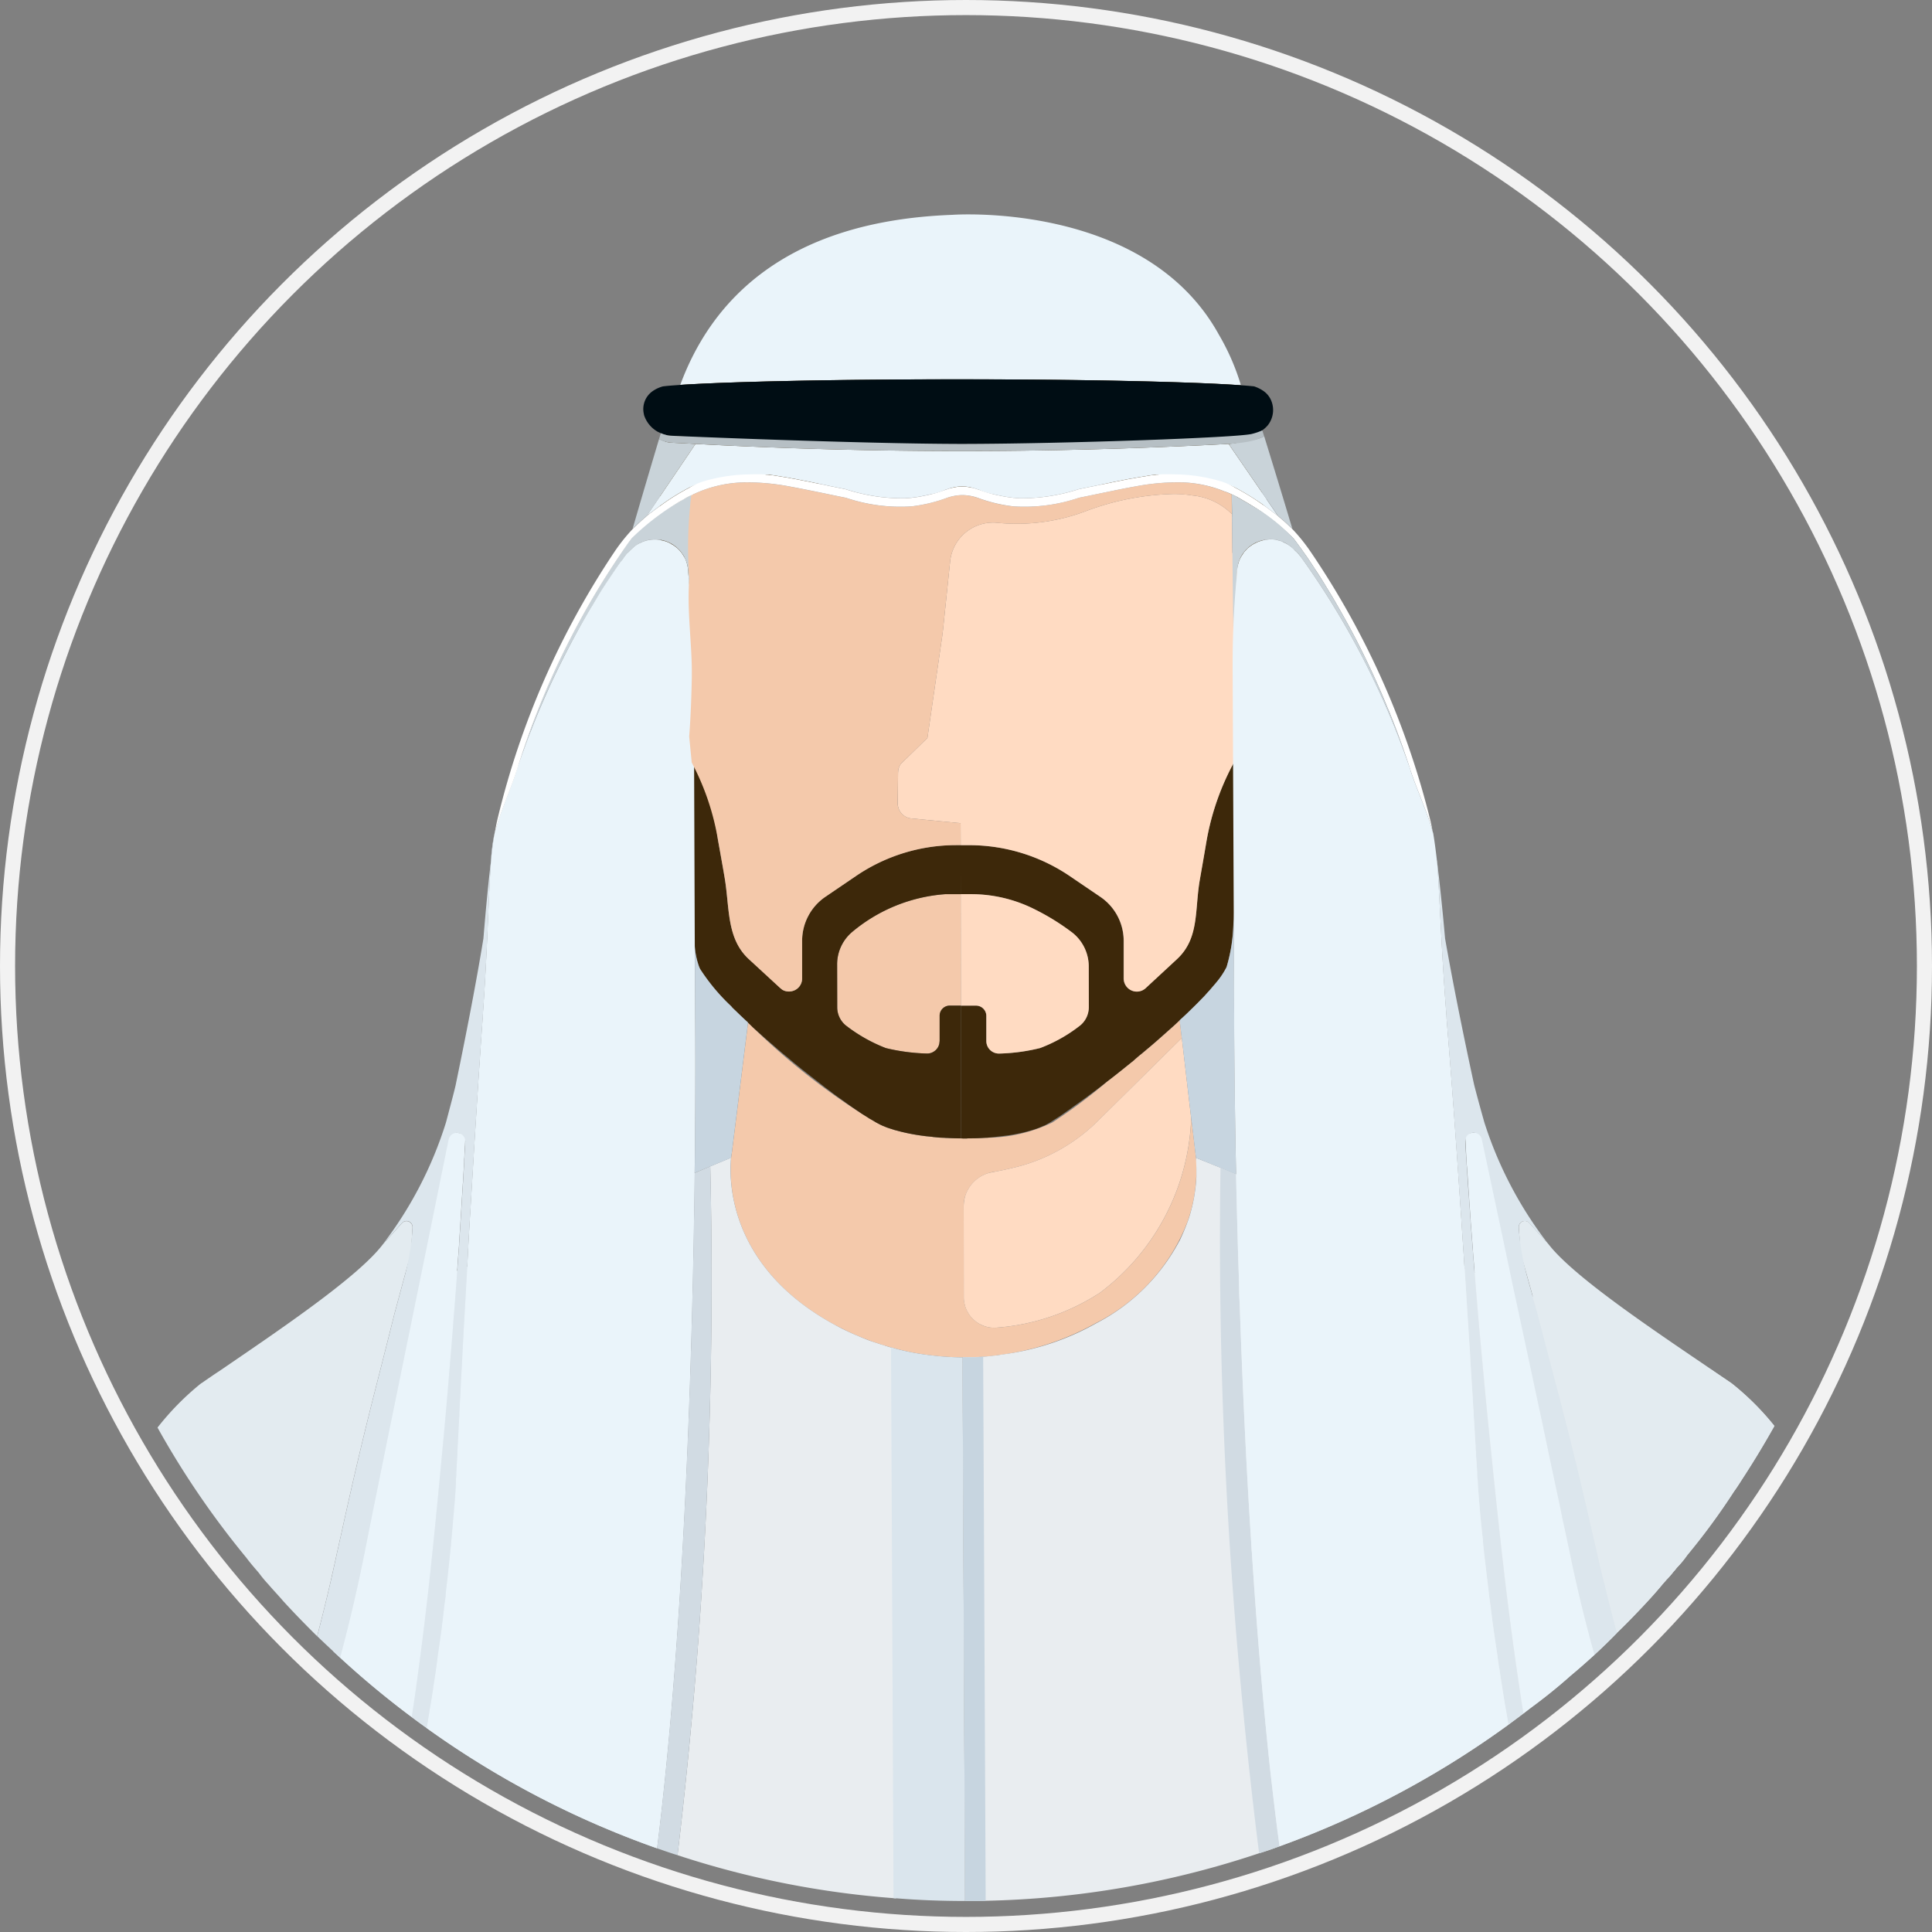 <svg xmlns="http://www.w3.org/2000/svg" xmlns:xlink="http://www.w3.org/1999/xlink" width="128" height="128" viewBox="0 0 128 128">
  <rect x="0" y="0" width="128" height="128" fill="#808080" stroke="none"/>
  <defs>
    <clipPath id="clip-path">
      <path id="Path_10531" data-name="Path 10531" d="M162,210h15.019v49.417H162Zm0,0" transform="translate(-162 -210)"/>
    </clipPath>
    <clipPath id="clip-path-2">
      <path id="Path_10533" data-name="Path 10533" d="M187.16,210h53.832v49.393H187.16Zm0,0" transform="translate(-187.16 -210)"/>
    </clipPath>
    <clipPath id="clip-path-3">
      <path id="Path_10535" data-name="Path 10535" d="M187.16,227.1h2.133v36.55H187.16Zm0,0" transform="translate(-187.16 -227.102)"/>
    </clipPath>
    <clipPath id="clip-path-4">
      <path id="Path_10537" data-name="Path 10537" d="M180.355,226.129H186.1V263.41h-5.741Zm0,0" transform="translate(-180.355 -226.129)"/>
    </clipPath>
    <clipPath id="clip-path-5">
      <path id="Path_10554" data-name="Path 10554" d="M236,215.434h17.155v27.741H236Zm0,0" transform="translate(-236 -215.434)"/>
    </clipPath>
  </defs>
  <g id="Group_13490" data-name="Group 13490" transform="translate(16696 8007)">
    <g id="Ellipse_916" data-name="Ellipse 916" transform="translate(-16696 -8007)" fill="none" stroke="#f2f2f2" stroke-width="1">
      <circle cx="64" cy="64" r="64" stroke="none"/>
      <circle cx="64" cy="64" r="63.5" fill="none"/>
    </g>
    <g id="_1" data-name="1" transform="translate(-16801.758 -8119.77)">
      <path id="Path_10517" data-name="Path 10517" d="M184.34,186.945h-1.027a10.863,10.863,0,0,0-6.187,2.517,2.821,2.821,0,0,0-.974,2.15l.006,2.825a1.547,1.547,0,0,0,.64,1.262,10.6,10.6,0,0,0,2.581,1.446,12.475,12.475,0,0,0,2.7.358l.041,0a.825.825,0,0,0,.46-.141.839.839,0,0,0,.346-.525l.017-.17,0-1.652a.681.681,0,0,1,.678-.689h.73l-.008-7.383" transform="translate(-14.931 -14.936)" fill="#f4c9ab"/>
      <path id="Path_10518" data-name="Path 10518" d="M197.625,207.962c0,.152-.006.311-.02.493a10.209,10.209,0,0,1-.132,1.223,2.8,2.8,0,0,1-.05.291l-.015.074a10.178,10.178,0,0,1-.4,1.419,12.589,12.589,0,0,1-6.087,6.689,17.763,17.763,0,0,1-6.592,2.127l-.111.014-.029.006c-.229.029-.464.05-.7.065l-.129.009h-.05c-.155.014-.314.023-.466.023H182.8l-.2.006H182.5c-.132,0-.255,0-.378,0a17.018,17.018,0,0,1-2.042-.126,16.111,16.111,0,0,1-2.522-.484l-.182-.05c-.17-.044-.334-.094-.5-.144-.123-.035-.255-.082-.384-.123-.206-.068-.417-.137-.619-.22-.27-.1-.54-.211-.81-.325s-.536-.241-.8-.372-.525-.261-.777-.4c-6.008-3.35-6.735-8.085-6.729-10.191,0-.328.017-.6.032-.777v-.014c.02-.182.041-.276.041-.276l.19-1.516.889-7.152c.1.094.206.188.3.291a45.625,45.625,0,0,0,7.252,5.755l.44.276.032.024.109.059.355.211.14.074.08.041.014.009c.071.035.152.074.232.109l.044.014c.083.038.167.074.249.1.15.053.311.1.469.152l.141.035c.094.029.2.053.3.082l.032.006a12.785,12.785,0,0,0,1.437.264c.126.02.247.029.37.041l.126.015.094.006.005.008.464.044.179.009.149.005c.094.009.182.015.276.015.109.006.226.014.335.014s.249.006.363.006h.123l.161.009h.2l.1-.009h.276l.17-.006c.135,0,.267-.008.4-.014s.258-.015.384-.02h.035a10.184,10.184,0,0,0,4.324-1.012,34.822,34.822,0,0,0,3.52-2.614l.086-.079c.372-.285.748-.58,1.123-.88l.1-.082c.188-.152.372-.3.56-.449l.108-.1c.109-.094.22-.191.329-.279.076-.056.14-.114.211-.173.108-.086.211-.182.32-.267.152-.132.311-.264.457-.39.382-.332.748-.66,1.106-.98.179-.158.354-.32.519-.481l.138,1.18-5.524,5.459a11.74,11.74,0,0,1-5.474,3.095l-.179.041c-.32.079-.663.155-1.033.226-.123.023-.246.044-.375.065l-.2.053a2.3,2.3,0,0,0-1.361,1.068,2.2,2.2,0,0,0-.167.357,2.146,2.146,0,0,0-.14.786l.011,6.026v.006a1.828,1.828,0,0,0,.059.46l.038.152a2.213,2.213,0,0,0,.372.677l.132.135a1.834,1.834,0,0,0,.457.343,1.886,1.886,0,0,0,.361.155,2.374,2.374,0,0,0,.385.08l.2.008a1.871,1.871,0,0,0,.211-.008,14.541,14.541,0,0,0,6.806-2.309,15.122,15.122,0,0,0,6.046-11.563l.105.816.176,1.513a2.837,2.837,0,0,1,.035.294l.014.158a5.944,5.944,0,0,1,.026.619" transform="translate(-12.591 -17.706)" fill="#f4c9ab"/>
      <path id="Path_10519" data-name="Path 10519" d="M207.1,204.293l-.548-4.652h.006Zm0,0" transform="translate(-22.503 -18.098)" fill="#f4c9ab"/>
      <path id="Path_10520" data-name="Path 10520" d="M205.409,174.688s.006,1.484-.015,3.484c-.005.27-.008.554-.023.845l0,.378c-.029,1.7-.088,3.617-.182,5.277v.035c-.012.3-.032.59-.053.874-.009.094-.015.188-.021.282a10.9,10.9,0,0,1-.451,2.86,5.225,5.225,0,0,1-.681,1.021l-.14.167c-.1.114-.2.232-.3.349l-.167.182-.17.191c-.24.246-.493.511-.768.777-.173.167-.346.343-.534.517l-.285.261-.065.059c-.164.161-.34.323-.519.481-.358.32-.725.648-1.106.98-.146.126-.3.258-.457.39-.109.085-.212.182-.32.267-.071.059-.135.117-.211.173-.109.088-.22.185-.329.279l-.108.1c-.188.149-.372.3-.56.449l-.1.082c-.375.3-.751.6-1.123.88-.352.282-.707.551-1.051.807-.425.32-.845.619-1.229.886a2.408,2.408,0,0,1-.276.2c-.149.108-.3.211-.448.314l-.094.067c-.123.074-.232.153-.346.22s-.212.144-.311.2c-.068.035-.132.079-.206.114l-.014.006a.911.911,0,0,1-.241.112c-.085.044-.179.082-.282.123-.173.065-.351.123-.551.182-.261.073-.528.146-.822.2h0a9.117,9.117,0,0,1-.9.147c-.369.05-.76.088-1.153.126h-.035c-.126.005-.255.014-.384.02s-.264.014-.4.014-.24.006-.357.006h-.089l-.1.009h-.2l-.161-.009-.009-8.792,1.009-.006a.689.689,0,0,1,.677.692v1.652a.832.832,0,0,0,.825.836h.047a12.9,12.9,0,0,0,2.69-.364,10.3,10.3,0,0,0,2.581-1.44,1.572,1.572,0,0,0,.64-1.267l0-2.7a2.87,2.87,0,0,0-1.106-2.25,15.951,15.951,0,0,0-2.47-1.528,9.339,9.339,0,0,0-4.247-1.006h-.66l-.009-3.253h.59a11.827,11.827,0,0,1,6.656,2.054l2.01,1.37a3.493,3.493,0,0,1,1.546,2.916l0,2.481a.881.881,0,0,0,.877.88.847.847,0,0,0,.58-.231l2.062-1.916c1.525-1.4,1.174-3.259,1.537-5.3.132-.795.291-1.654.425-2.452a17.189,17.189,0,0,1,1.6-4.843c.05-.106.109-.209.167-.309s.1-.2.152-.293.109-.2.164-.3" transform="translate(-17.644 -11.883)" fill="#3d280a"/>
      <path id="Path_10521" data-name="Path 10521" d="M172.937,188.717l.006,2.822a1.558,1.558,0,0,0,.643,1.267,10.482,10.482,0,0,0,2.578,1.443,13.093,13.093,0,0,0,2.7.361h.041a.772.772,0,0,0,.457-.144.791.791,0,0,0,.346-.525l.02-.167v-1.652a.67.67,0,0,1,.675-.686h.733l.009,8.792h-.123c-.114,0-.24,0-.363-.006s-.226-.008-.335-.014l-.065-.006a1.658,1.658,0,0,1-.211-.009l-.149-.005-.179-.009-.464-.044-.005-.008-.094-.006-.126-.015c-.123-.011-.244-.02-.37-.041a12.785,12.785,0,0,1-1.437-.264l-.032-.006c-.1-.029-.2-.053-.3-.082l-.141-.035c-.158-.053-.319-.1-.469-.152-.082-.029-.167-.065-.249-.1l-.026-.014h-.017c-.08-.035-.161-.074-.232-.109l-.014-.009-.08-.041-.14-.074-.355-.211-.109-.059-.032-.024-.44-.276c-.361-.246-.754-.508-1.162-.807-.2-.141-.4-.285-.611-.437s-.411-.32-.628-.472c-.422-.329-.853-.663-1.282-1-.146-.117-.293-.226-.44-.352-.188-.149-.384-.311-.577-.472-.106-.094-.214-.188-.326-.276s-.226-.182-.334-.276q-.3-.251-.59-.511l-.053-.041c-.431-.372-.848-.746-1.25-1.109-.1-.1-.2-.2-.3-.291l-.173-.158c-.215-.205-.426-.408-.628-.6-.1-.094-.206-.191-.294-.291V191.5a13.171,13.171,0,0,1-2.082-2.49l-.056-.123a4.893,4.893,0,0,1-.29-1.332c-.432-3.572-.209-12.232-.209-12.232.05.089.1.173.152.261a13.422,13.422,0,0,1,1.579,4.826c.143.8.3,1.66.434,2.452.364,2.045.106,4.1,1.622,5.495l2.08,1.916.065.05.05.044a.774.774,0,0,0,.423.128l.035.006.05-.006a.859.859,0,0,0,.825-.871l0-2.484a3.528,3.528,0,0,1,1.539-2.916l2.016-1.37a11.783,11.783,0,0,1,6.645-2.054h.3l.009,3.253H180.1a10.8,10.8,0,0,0-6.186,2.52,2.8,2.8,0,0,0-.977,2.147" transform="translate(-11.717 -12.041)" fill="#3d280a"/>
      <path id="Path_10522" data-name="Path 10522" d="M202.388,204.944v.009a15.121,15.121,0,0,1-6.046,11.563,14.541,14.541,0,0,1-6.806,2.309,1.872,1.872,0,0,1-.211.008l-.2-.008a2.373,2.373,0,0,1-.385-.08,3.093,3.093,0,0,1-.361-.155,1.834,1.834,0,0,1-.457-.343l-.132-.135a2.213,2.213,0,0,1-.372-.677l-.038-.152a1.827,1.827,0,0,1-.059-.46v-.006l-.005-6.02a2.382,2.382,0,0,1,.134-.792,2.2,2.2,0,0,1,.167-.357,2.3,2.3,0,0,1,1.361-1.068l.2-.044c.129-.02.252-.05.375-.073.369-.071.713-.147,1.033-.226l.179-.041a11.74,11.74,0,0,0,5.474-3.095l5.524-5.459h.006l.542,4.652.077.651" transform="translate(-17.711 -18.098)" fill="#ffdbc2"/>
      <path id="Path_10523" data-name="Path 10523" d="M166.8,210.188l-.006.008v-.008Zm0,0" transform="translate(-12.602 -20.724)" fill="#e4eef5"/>
      <path id="Path_10524" data-name="Path 10524" d="M194.432,189.48a15.274,15.274,0,0,0-2.47-1.528,9.339,9.339,0,0,0-4.247-1.006h-.66l.011,7.386h1.009a.681.681,0,0,1,.677.692v1.646a.832.832,0,0,0,.825.836h.047a12.433,12.433,0,0,0,2.69-.364,9.879,9.879,0,0,0,2.581-1.44,1.565,1.565,0,0,0,.648-1.267l-.005-2.7a2.855,2.855,0,0,0-1.106-2.256" transform="translate(-17.647 -14.936)" fill="#ffdbc2"/>
      <path id="Path_10525" data-name="Path 10525" d="M199.458,138.3c-3.224-.229-10.4-.394-18.73-.394-8.07,0-15.058.152-18.419.37,2.038-5.536,6.911-10.863,18.037-11.273,0,0,12.766-.939,17.651,7.941a15.235,15.235,0,0,1,1.461,3.356" transform="translate(-11.484)" fill="#eaf4fa"/>
      <path id="Path_10526" data-name="Path 10526" d="M200.575,152.167a49.984,49.984,0,0,1-.246,5.7l-.006-.02v.02h.006l-.085.408-.93,4.673-.446,2.235c-.1-1.311-.158-2.628-.179-3.94l0-.4c0-.971.082-1.945.134-2.922.032-.665.065-1.334.062-2,0-.408-.008-.819-.047-1.217v-.014c0-.065,0-.329-.02-.713l-.006-.146v-.006a22.444,22.444,0,0,0-.32-2.954c-.02-.129-.044-.255-.074-.387v-.02l-.014-1.32a4.583,4.583,0,0,0-.429-.179h-.008l-.026-.08-.053-.111a3.625,3.625,0,0,0-.285-.523h-.008c-1.883-.059-4.518.071-7.639.212-1.869.079-3.91.167-6.066.22q-1.3.03-2.652.032h-.005c-.306.008-.611.008-.915.008h-.466c-1.018-.008-2-.02-2.978-.05-2.071-.053-4.033-.146-5.84-.232-2.945-.143-5.48-.276-7.434-.22-.2.009-.384.024-.572.032a.711.711,0,0,0-.2.252,2.6,2.6,0,0,0-.238.692,27.576,27.576,0,0,0-.134,5.509c-.027.4-.047.8-.044,1.209,0,1.047.082,2.1.143,3.156.041.662.074,1.317.068,1.974l0,.2c-.023,1.308-.076,2.628-.173,3.937l-1.2-5.987-.017-.083-.018-.108a34.273,34.273,0,0,1-.32-4.3l-.005.015a25.045,25.045,0,0,1-.385-4.25c0-.182,0-.364,0-.552.006-.61.023-1.262.082-1.936a24.261,24.261,0,0,1,.34-2.664,21.547,21.547,0,0,1,.731-2.839c.065-.2.129-.384.2-.583,3.361-.218,10.349-.37,18.419-.37,8.328,0,15.506.164,18.73.394.062.173.118.352.17.545a27.064,27.064,0,0,1,.7,2.822c.161.792.306,1.651.411,2.593.077.62.135,1.262.182,1.951a5.033,5.033,0,0,1,.032.528v.006l.009.038c.029.566.056,1.15.059,1.763" transform="translate(-11.034 -3.625)" fill="#3d280a"/>
      <path id="Path_10527" data-name="Path 10527" d="M162.275,147.121l-2.291,3.385-.188.276-.736,1.091-.015.011-.008.009c-.3.264-.617.54-.927.845l.015-.056c.854-2.942,1.487-5.052,1.734-5.882l.123.056a1.857,1.857,0,0,0,.659.179c.452.026,1.006.047,1.634.086" transform="translate(-10.438 -4.939)" fill="#c9d3d9"/>
      <path id="Path_10528" data-name="Path 10528" d="M200.608,142.836a1.443,1.443,0,0,0-.452-.526,2.38,2.38,0,0,0-.642-.319c-.246-.024-.531-.05-.866-.071-3.224-.229-10.4-.394-18.73-.394-8.07,0-15.058.152-18.419.37-.455.032-.842.059-1.159.1l-.015.006a2.163,2.163,0,0,0-.663.314,1.448,1.448,0,0,0-.581,1.464l.023.118a1.955,1.955,0,0,0,.912,1.105l.2.094a1.943,1.943,0,0,0,.66.167c.49.029,1.085.068,1.775.1l.158.006c3.678.188,9.977.457,17.131.457,7.249,0,13.629-.279,17.287-.466.7-.035,1.293-.074,1.781-.1a1.975,1.975,0,0,0,1.414-.683,1.627,1.627,0,0,0,.188-1.739" transform="translate(-10.675 -3.625)" fill="#000d14"/>
      <path id="Path_10529" data-name="Path 10529" d="M155.646,211.539c-.135,11.42-.66,30.068-2.493,44.747a60.874,60.874,0,0,1-15.269-7.973c-.332-.232-.666-.478-.989-.722a59.7,59.7,0,0,1-4.746-3.94l-.434-.4c.574-2.236,1.088-4.459,1.522-6.583,1.077-5.371,2.4-11.443,3.7-17.416l.325-.132.089-.032,2.558-1.068h.012l.3-.123.355-.144,15.069-6.216" transform="translate(-3.865 -21.061)" fill="#e4eef5"/>
      <g id="Group_13483" data-name="Group 13483" transform="translate(150.593 189.323)" clip-path="url(#clip-path)">
        <path id="Path_10530" data-name="Path 10530" d="M176.558,259.262a1.292,1.292,0,0,1-.179-.009,60.332,60.332,0,0,1-14.31-2.848q.748-6.252,1.279-12.922a324.33,324.33,0,0,0,.889-32.714l1.235-.514.143-.065v.012c-.012.176-.032.455-.032.777,0,2.1.722,6.838,6.726,10.188.255.14.522.287.777.41.27.132.534.255.8.367s.542.231.813.334c.2.077.41.141.619.211.123.041.258.089.382.118.164.059.334.114.51.158l.176.044.167,36.451" transform="translate(-162.017 -210.048)" fill="#e9edf0"/>
      </g>
      <g id="Group_13484" data-name="Group 13484" transform="translate(169.487 189.323)" clip-path="url(#clip-path-2)">
        <path id="Path_10532" data-name="Path 10532" d="M241,227.975q-.933,1.668-1.968,3.268c-.235.36-.455.725-.7,1.059a44.522,44.522,0,0,1-3.1,4.224,6.567,6.567,0,0,1-.7.845,2.611,2.611,0,0,1-.223.27,5.465,5.465,0,0,1-.455.52c-.088.111-.2.223-.29.334-.523.634-1.092,1.247-1.657,1.836-.435.458-.88.909-1.335,1.346v.009c-.487.5-.979.98-1.49,1.446s-1.056.948-1.6,1.4c-.833.745-1.71,1.446-2.6,2.1-.167.129-.331.252-.5.387-.322.244-.654.49-.988.737a61,61,0,0,1-15.169,8.061c-.443.164-.889.323-1.355.463a60.9,60.9,0,0,1-18.114,3.151c-.446.008-.9.008-1.346.008h-.02l-.167-36.019c.12,0,.255,0,.378-.009h.434c.143-.012.288-.012.419-.02l.135-.012c.246-.012.475-.035.7-.068h.035l.179-.02c.088-.015.188-.024.279-.047a17.029,17.029,0,0,0,6.292-2.076,12.967,12.967,0,0,0,5.5-5.439l.012-.011c.134-.279.258-.557.369-.834.056-.134.108-.267.155-.4a7.085,7.085,0,0,0,.234-.733c.065-.235.121-.466.164-.689l.012-.068a2.111,2.111,0,0,0,.053-.3,9.9,9.9,0,0,0,.135-1.223v-.487c0-.322-.023-.6-.032-.777h.009l1.625.654.979.411.053.023,15.1,6.216.032.011.657.267.012.008,2.567,1.06.091.032,1.188.49,11.141,4.582c.282.109.534.232.8.343l.012.012.032.023c.388.267.769.52,1.144.778l.035.023A17.79,17.79,0,0,1,241,227.975" transform="translate(-187.174 -210.052)" fill="#e9edf0"/>
      </g>
      <g id="Group_13485" data-name="Group 13485" transform="translate(169.487 202.166)" clip-path="url(#clip-path-3)">
        <path id="Path_10534" data-name="Path 10534" d="M188.749,263.806c-.446.008-.9.008-1.346.008h-.02l-.167-36.019c.12,0,.255,0,.378-.009h.434c.143-.012.288-.012.419-.02l.135-.012.167,36.052" transform="translate(-187.174 -227.264)" fill="#c7d5e0"/>
      </g>
      <g id="Group_13486" data-name="Group 13486" transform="translate(164.377 201.435)" clip-path="url(#clip-path-4)">
        <path id="Path_10536" data-name="Path 10536" d="M185.811,263.611c-1.534,0-3.048-.056-4.562-.179a1.288,1.288,0,0,1-.179-.009l-.164-36.486.176.044a16.224,16.224,0,0,0,2.525.481,17.605,17.605,0,0,0,2.036.129l.167,36.019" transform="translate(-180.492 -226.33)" fill="#dae5ed"/>
      </g>
      <path id="Path_10538" data-name="Path 10538" d="M159.538,151.672l-.017,8.876-.288-3.684a2.2,2.2,0,0,0-3.661-1.651l-.194.182-.085.085-.132.126-.2.267a53.226,53.226,0,0,0-7.122,14.171,53.621,53.621,0,0,1,7.454-15.207l.2-.267a12.26,12.26,0,0,1,3.171-2.423,7.311,7.311,0,0,1,.877-.475" transform="translate(-7.88 -6.152)" fill="#c9d3d9"/>
      <path id="Path_10539" data-name="Path 10539" d="M167.117,196.616l-.889,7.152-.19,1.516s-.021.094-.041.276v.008l-.144.065-2.27.939c.074-6.316.032-10.423.032-10.423l-.02-4.541a4.892,4.892,0,0,0,.29,1.332l.056.123a13.17,13.17,0,0,0,2.082,2.49v.009c.088.1.2.2.294.291.2.2.413.4.628.6l.173.158" transform="translate(-11.801 -16.097)" fill="#c7d5e0"/>
      <path id="Path_10540" data-name="Path 10540" d="M157.692,197.621c-.135,11.42-.66,30.068-2.493,44.747A60.875,60.875,0,0,1,139.93,234.4c.023-.1.035-.211.056-.311.068-.39.123-.78.191-1.168.088-.5.164-1,.234-1.49.041-.279.089-.557.123-.822.053-.358.1-.713.141-1.059.088-.586.17-1.156.246-1.722.032-.311.077-.622.111-.924.024-.234.053-.469.077-.7.035-.2.056-.4.079-.593s.032-.378.056-.566c.044-.378.088-.748.12-1.089.056-.533.111-1.035.158-1.5l.02-.153a3.347,3.347,0,0,1,.023-.334c.068-.736.121-1.37.167-1.892.012-.167.02-.332.041-.478.059-.745.082-1.156.082-1.156s.009-.167.018-.466a1.085,1.085,0,0,1,.011-.191l.012-.132v-.211c.023-.311.035-.678.071-1.112,0-.123,0-.243.008-.379l.009-.17c.012-.208.023-.44.035-.675.023-.445.047-.924.076-1.446,0-.18.012-.343.024-.534.011-.332.035-.689.059-1.045,0-.17.009-.323.017-.49.035-.681.083-1.379.112-2.112.023-.434.047-.88.07-1.322s.053-.9.077-1.371c.056-.942.111-1.936.167-2.945.011-.123.011-.234.02-.354.035-.68.068-1.37.111-2.08.012-.2.024-.4.035-.6.021-.345.044-.689.065-1.035.246-4.148.514-8.472.789-12.365a1.392,1.392,0,0,0,.012-.223c.322-4.48.378-8.029.545-10.229v-.059c.068-.666.144-1.232.223-1.711.279-1.179,1.033-2.9,1.426-4.083l.029-.112.035-.111c.035-.112.065-.211.112-.323.111-.32.223-.631.334-.93.164-.469.332-.915.511-1.358.355-.924.733-1.792,1.1-2.616.179-.4.354-.774.537-1.153.8-1.657,1.575-3.08,2.276-4.262.079-.129.155-.252.234-.388.155-.255.3-.5.446-.736.132-.211.264-.411.387-.6.39-.59.7-1.047.936-1.379l.1-.123.1-.143.2-.267.047-.044.088-.08.088-.088c.068-.065.132-.123.2-.188a1.71,1.71,0,0,1,.545-.346l.068-.035a2.182,2.182,0,0,1,.822-.164,1.649,1.649,0,0,1,.413.047,2.014,2.014,0,0,1,.411.111,1.749,1.749,0,0,1,.355.188l.023.009a2.333,2.333,0,0,1,.323.243,2.481,2.481,0,0,1,.288.326c.076.123.158.243.223.375a2.381,2.381,0,0,1,.188.9c.011.12.023.243.035.366a1.319,1.319,0,0,1,.023.22v.056l.2,2.594.009.164c.056.957.091,1.916.091,2.869l.032,6.574v.023l.044,11.93v.024l.023,4.526s.044,4.1-.032,10.42" transform="translate(-5.911 -7.143)" fill="#eaf4fa"/>
      <path id="Path_10541" data-name="Path 10541" d="M145.621,183.367a10.833,10.833,0,0,1,.217-1.711c-.071.475-.149,1.051-.217,1.711" transform="translate(-7.328 -13.619)" fill="#e4eef5"/>
      <path id="Path_10542" data-name="Path 10542" d="M133.086,216.2l-.1,1.69-.446,1.622-.657,2.438c-1.364,5.492-1.957,7.439-3.57,14.791-.077.311-.14.645-.223.988-.14.669-.3,1.346-.451,2.033-.27,1.159-.558,2.338-.872,3.526-.765-.757-1.51-1.522-2.232-2.311-.314-.369-.654-.722-.989-1.114a8.352,8.352,0,0,1-.636-.766c-.288-.334-.587-.677-.834-1.012a57.451,57.451,0,0,1-5.882-8.619,18.057,18.057,0,0,1,2.89-2.933l.044-.023c.378-.258.768-.534,1.179-.8,4.016-2.746,9.164-6.216,10.809-8.372l1.28-1.423a.4.4,0,0,1,.689.288" transform="translate(0 -22.116)" fill="#e3ebf0"/>
      <path id="Path_10543" data-name="Path 10543" d="M140.609,208.006c-.011.155-.011.311-.023.466v.024c0,.067-.009.131-.009.211-.023.267-.035.545-.047.833a1.97,1.97,0,0,0-.012.267c-.02.422-.053.856-.076,1.314-.024.331-.044.665-.065,1.012-.059.977-.123,2.013-.194,3.089l-.006.179c-.023.243-.035.5-.059.754-.012.158-.023.314-.035.481-.009.132-.017.279-.029.423v.044c-.071.989-.146,2-.235,3.057-.047.657-.1,1.323-.155,2-.1,1.176-.255,3.168-.481,5.6-.7,7.518-1.109,11.479-1.775,16.337-.111.845-.234,1.681-.369,2.525a59.7,59.7,0,0,1-4.746-3.94c.578-2.145,1.077-4.28,1.5-6.337.135-.657.323-1.625.566-2.824.047-.223.088-.446.135-.678.276-1.358.6-2.948.944-4.661.626-3.068,1.3-6.548,1.971-10.029.563-2.981,1.112-5.972,1.576-8.719v-.023a5.242,5.242,0,0,1,.637-1.745c0,.023-.012.088-.023.167l.457.079.053.012.5.076" transform="translate(-4.009 -20.098)" fill="#eaf4fa"/>
      <path id="Path_10544" data-name="Path 10544" d="M143.042,207.921l-.979-.349a.541.541,0,0,1,.979.349" transform="translate(-6.442 -20.016)" fill="#d6e0e8"/>
      <path id="Path_10545" data-name="Path 10545" d="M141.8,184.012c-.167,2.2-.223,5.749-.545,10.229a1.392,1.392,0,0,1-.012.223c-.276,3.892-.543,8.216-.789,12.365-.02.345-.044.689-.065,1.035-.011.2-.023.4-.035.6-.044.71-.076,1.4-.111,2.08-.009.12-.009.231-.02.354-.056,1.009-.112,2-.167,2.945-.023.469-.056.924-.077,1.371s-.047.888-.07,1.322c-.029.734-.077,1.431-.112,2.112-.008.167-.017.32-.017.49-.023.355-.047.713-.059,1.045-.012.191-.024.354-.024.534-.029.522-.053,1-.076,1.446-.012.235-.023.467-.035.675l-.009.17c-.008.135-.008.255-.008.378-.035.434-.047.8-.071,1.112v.211l-.012.132a1.085,1.085,0,0,0-.011.191c-.009.3-.018.466-.018.466s-.023.411-.082,1.156c-.021.146-.029.311-.041.478-.047.522-.1,1.156-.167,1.892a3.347,3.347,0,0,0-.023.334l-.02.153c-.047.469-.1.971-.158,1.5-.032.341-.077.71-.12,1.089-.024.188-.047.375-.056.566s-.044.39-.079.593c-.023.228-.053.463-.077.7-.035.3-.079.614-.111.924-.077.566-.158,1.135-.246,1.722-.041.346-.088.7-.141,1.059-.035.264-.082.543-.123.822-.07.49-.146.988-.234,1.49-.068.387-.123.777-.191,1.168-.02.1-.032.211-.056.311-.332-.232-.666-.478-.989-.722.135-.845.258-1.681.369-2.525.666-4.858,1.077-8.819,1.775-16.337.226-2.435.378-4.427.481-5.6.056-.68.109-1.346.155-2,.089-1.054.164-2.068.235-3.057l.012-.044c0-.144.008-.291.017-.423.012-.167.023-.322.035-.481.023-.252.035-.511.059-.754l.006-.179c.071-1.077.134-2.112.194-3.089.02-.346.041-.68.065-1.012.023-.458.056-.892.076-1.314,0-.091.012-.179.012-.267.011-.288.035-.566.047-.833,0-.08.009-.144.009-.211v-.024a.553.553,0,0,0-.478-.542l-.053-.012a.558.558,0,0,0-.569.434c-.311,1.522-1.088,5.369-1.989,9.775-.669,3.279-1.405,6.882-2.06,10.061-.345,1.713-.668,3.3-.944,4.661-.047.232-.089.455-.135.678-.243,1.2-.431,2.167-.566,2.824-.422,2.057-.921,4.192-1.5,6.337l-.434-.4c-.358-.335-.725-.678-1.083-1.024.314-1.188.6-2.367.872-3.526.152-.677.311-1.364.451-2.033.083-.343.146-.677.223-.988,1.613-7.352,2.206-9.3,3.57-14.791l.657-2.438a15.765,15.765,0,0,0,.546-3.312A.4.4,0,0,0,135.9,208l-1.28,1.423a26.031,26.031,0,0,0,4.192-8.085c.367-1.382.625-2.359.655-2.547.748-3.614,1.381-6.908,1.827-9.654v-.012c.164-2,.332-3.746.5-5.113" transform="translate(-3.506 -14.205)" fill="#dce6ed"/>
      <path id="Path_10546" data-name="Path 10546" d="M162.9,243.675q-.536,6.675-1.279,12.922c-.457-.14-.912-.3-1.358-.454,1.833-14.679,2.358-33.327,2.493-44.747l1.033-.434a324.331,324.331,0,0,1-.889,32.714" transform="translate(-10.974 -20.917)" fill="#d1dbe3"/>
      <path id="Path_10547" data-name="Path 10547" d="M200.426,150.884l-.191-.276-2.326-3.385-.135.008-.161.009c-3.676.194-9.971.455-17.129.455h-.463c-7.154,0-13.453-.258-17.131-.455l-.158-.006-.141-.008-2.291,3.385-.188.276-.736,1.091c.071-.059.141-.109.208-.167l.059-.038c.194-.152.391-.3.581-.434s.375-.27.563-.393c.366-.249.731-.466,1.077-.657.1-.065.211-.109.3-.164,1.364-.71,4.412-.854,5.134-.868h.152l.088.014.085.015h.009c.173.023.343.05.508.079l.1.015c.161.029.319.05.478.079.1.015.185.038.279.053l.035.005c.211.035.429.083.64.123.267.053.531.1.8.161.109.021.211.044.32.065s.226.047.334.065c.226.053.446.1.669.141.246.053.5.1.742.152a12.218,12.218,0,0,0,3.91.6c.117-.008.241-.014.369-.029l.089-.008a8.029,8.029,0,0,0,.9-.147c.12-.02.246-.05.36-.079a4.354,4.354,0,0,0,.828-.232l.146-.068.152-.047a1.943,1.943,0,0,1,.311-.088,3.038,3.038,0,0,1,.32-.062,2.23,2.23,0,0,1,.32-.021h.029a2.167,2.167,0,0,1,.317.021,3.092,3.092,0,0,1,.323.062,2.035,2.035,0,0,1,.311.088l.155.047.143.068a4.545,4.545,0,0,0,.83.232c.115.029.241.059.364.079a7.973,7.973,0,0,0,.9.147l.088.008c.132.015.252.021.369.029a12.312,12.312,0,0,0,3.905-.6c.249-.053.493-.1.742-.155.226-.041.443-.086.666-.138l.334-.065c.109-.023.211-.044.32-.065.267-.062.531-.108.8-.161.212-.044.429-.088.64-.126l.038,0c.094-.018.179-.038.273-.053.158-.029.32-.05.478-.079l.1-.015c.17-.029.335-.059.508-.082h.009l.085-.012.091-.017h.149c.719.017,3.773.161,5.143.868.094.059.2.1.3.164.346.191.713.411,1.083.657.191.123.382.252.572.393s.384.285.581.434l.059.038c.068.059.138.109.211.167l-.745-1.091" transform="translate(-10.753 -5.044)" fill="#eaf4fa"/>
      <path id="Path_10548" data-name="Path 10548" d="M210.688,147.056l2.326,3.385.191.276.745,1.091.021.02c.308.264.622.54.936.845l-.015-.056c-.877-2.942-1.593-5.236-1.845-6.066l-.123.059a1.838,1.838,0,0,1-.657.176c-.451.026-.945.232-1.578.27" transform="translate(-23.532 -4.876)" fill="#c9d3d9"/>
      <path id="Path_10549" data-name="Path 10549" d="M200.409,146.031a4.426,4.426,0,0,1-.683.232c-.951.252-12.323.651-19.114.666h-.188c-6.794-.015-18.768-.517-19.205-.546a1.943,1.943,0,0,1-.66-.167s-.044.138-.12.394l.123.056a1.857,1.857,0,0,0,.659.179c.452.026,1.006.047,1.634.086l.141.008.158.006c3.678.2,9.977.457,17.131.455h.463c7.158,0,13.453-.261,17.129-.455l.161-.009.135-.008a10.66,10.66,0,0,0,1.5-.188,3.492,3.492,0,0,0,.733-.258l.123-.059c-.079-.255-.123-.391-.123-.391" transform="translate(-11.018 -4.747)" fill="#b6bfc4"/>
      <path id="Path_10550" data-name="Path 10550" d="M203.916,163.36c0-.971.082-1.945.134-2.922.032-.665.065-1.334.062-2,0-.408-.008-.819-.047-1.217-.018-.182-.041-.363-.077-.54a6.612,6.612,0,0,0-.317-1.15L203.645,153v-.02a4.3,4.3,0,0,0-2.584-1.238h-.023a7.405,7.405,0,0,0-1.314-.1,17.618,17.618,0,0,0-5.706,1.114,12.908,12.908,0,0,1-5.858.8,2.864,2.864,0,0,0-3.189,2.546l-.469,4.512-.056.449-.98,6.744-1.766,1.722-.08.132a1.048,1.048,0,0,0-.085.291l-.015.161-.017,2.031a.994.994,0,0,0,.877.991l3.285.317.006,1.458.587,0a11.865,11.865,0,0,1,6.65,2.054l2.019,1.37a3.538,3.538,0,0,1,1.546,2.916l0,2.49a.868.868,0,0,0,1.458.64l2.059-1.907c1.519-1.4,1.168-3.268,1.531-5.307.141-.8.291-1.66.425-2.458a17.019,17.019,0,0,1,1.916-5.438c.047-.1.109-.2.164-.306v-.005l.068-1.244c-.1-1.311-.158-2.628-.179-3.94l0-.4" transform="translate(-16.264 -6.144)" fill="#ffdbc2"/>
      <path id="Path_10551" data-name="Path 10551" d="M199.035,152.722a4.3,4.3,0,0,0-2.584-1.238h-.023a8.351,8.351,0,0,0-1.314-.1,17.618,17.618,0,0,0-5.706,1.114,12.908,12.908,0,0,1-5.858.8,2.864,2.864,0,0,0-3.189,2.546l-.469,4.512-.056.449-.98,6.744-1.766,1.716v.006l-.08.132a.783.783,0,0,0-.085.291l-.015.161-.026,2.031a1.012,1.012,0,0,0,.886.991l3.285.317,0,1.455h-.3a11.783,11.783,0,0,0-6.645,2.054l-2.016,1.37a3.528,3.528,0,0,0-1.539,2.916l0,2.484a.859.859,0,0,1-.825.871l-.05.006-.035-.006a.774.774,0,0,1-.423-.128l-.05-.044-.065-.05-2.08-1.916c-1.516-1.4-1.258-3.45-1.622-5.495-.135-.792-.291-1.651-.434-2.452a16.839,16.839,0,0,0-1.731-5.087l-.167-1.719c.1-1.308.149-2.628.173-3.937l0-.2c.006-.657-.026-1.312-.068-1.974-.062-1.054-.146-2.109-.143-3.156,0-.408.017-.81.044-1.209a27.575,27.575,0,0,1,.134-5.509,8.271,8.271,0,0,1,3.491-.851,14.847,14.847,0,0,1,2.966.261c.537.1,1.077.205,1.6.311.727.146,1.449.3,2.176.446a11.328,11.328,0,0,0,4.333.572,10.161,10.161,0,0,0,2.27-.529,3.186,3.186,0,0,1,1.1-.22h.029a3.216,3.216,0,0,1,1.106.22,10.205,10.205,0,0,0,2.273.529,11.287,11.287,0,0,0,4.327-.572c.727-.146,1.446-.3,2.17-.446.531-.108,1.068-.217,1.6-.311a14.842,14.842,0,0,1,2.963-.264,8.064,8.064,0,0,1,2.96.62h.008a4.583,4.583,0,0,1,.429.179l.014,1.32" transform="translate(-11.654 -5.885)" fill="#f4c9ab"/>
      <path id="Path_10552" data-name="Path 10552" d="M208.12,173.743c-.291-1.185-1.068-2.9-1.464-4.083-.023-.077-.053-.149-.074-.226-.243-.76-.508-1.514-.774-2.233-.161-.437-.326-.865-.493-1.279l-.05-.126c-.053-.137-.108-.276-.17-.4-.2-.51-.411-1-.625-1.481-.484-1.1-.983-2.115-1.458-3.048-.322-.619-.636-1.2-.945-1.739-.053-.094-.1-.188-.155-.273q-.382-.682-.745-1.27c-.091-.143-.17-.282-.258-.423-.225-.369-.445-.713-.651-1.018-.205-.32-.393-.6-.56-.842l-.065-.091c-.091-.126-.17-.238-.243-.346l-.132-.176c-.079-.114-.152-.208-.211-.293l-.205-.267-.021-.02a15.439,15.439,0,0,0-1.939-1.616c-.314-.226-.628-.423-.927-.6-.1-.068-.2-.123-.3-.179-.118-.068-.226-.132-.335-.194l-.161-.094-.143-.074c-.082-.035-.164-.079-.243-.117a4.583,4.583,0,0,0-.429-.179h-.008a8.064,8.064,0,0,0-2.96-.62,14.841,14.841,0,0,0-2.963.264c-.534.094-1.071.2-1.6.311-.725.146-1.443.3-2.17.446a11.287,11.287,0,0,1-4.327.572,10.206,10.206,0,0,1-2.273-.529,3.216,3.216,0,0,0-1.106-.22H176.9a3.186,3.186,0,0,0-1.1.22,10.161,10.161,0,0,1-2.27.529,11.328,11.328,0,0,1-4.333-.572c-.728-.144-1.449-.3-2.176-.446-.528-.106-1.068-.214-1.6-.311a14.848,14.848,0,0,0-2.966-.261,8.271,8.271,0,0,0-3.491.851l-.137.065c-.1.053-.2.1-.306.167s-.214.123-.331.191a13.94,13.94,0,0,0-1.311.851,15.443,15.443,0,0,0-1.86,1.572l-.2.267a53.354,53.354,0,0,0-7.4,15.046c-.023.074-.053.146-.07.226-.391,1.179-1.15,2.895-1.429,4.08.065-.354.115-.651.17-.885a54.638,54.638,0,0,1,7.779-17.833,11.752,11.752,0,0,1,1.206-1.51c.316-.314.6-.569.868-.8l.065-.059.023-.02c.071-.059.141-.109.208-.167l.059-.038c.194-.152.391-.3.581-.434h0c.191-.14.372-.27.56-.393.366-.249.731-.466,1.077-.657.1-.065.211-.109.3-.164a3.033,3.033,0,0,1,.379-.2,4.14,4.14,0,0,1,.665-.252l.1-.032.059-.014a11.236,11.236,0,0,1,2.628-.384c.34-.009.68-.014,1.024-.009.085.009.173.009.261.024h.074c.094.008.182.023.267.029h.009c.173.023.343.05.508.079l.1.015c.161.029.319.05.478.079.1.015.185.038.279.053l.035.005c.211.035.429.083.64.123.267.053.531.1.8.161l.109.021.161.038.05.006c.108.023.226.047.334.065.226.053.446.1.669.141.246.053.5.1.742.152a12.218,12.218,0,0,0,3.91.6c.117-.008.241-.014.369-.029h.053l.035-.008a8.028,8.028,0,0,0,.9-.147c.12-.02.246-.05.36-.079a7.578,7.578,0,0,0,.974-.3l.152-.047a1.5,1.5,0,0,1,.267-.077l.044-.011a3.039,3.039,0,0,1,.32-.062,2.231,2.231,0,0,1,.32-.021h.029a2.168,2.168,0,0,1,.317.021,3.092,3.092,0,0,1,.323.062l.014,0h.02c.089.023.191.053.276.085l.155.047a7.716,7.716,0,0,0,.973.3c.115.029.241.059.364.079a7.973,7.973,0,0,0,.9.147l.035.008h.053c.132.015.252.021.369.029a12.312,12.312,0,0,0,3.905-.6c.249-.053.493-.1.742-.155.226-.041.443-.086.666-.138.091-.011.185-.035.279-.05l.056-.015.123-.032h.023l.173-.032c.267-.062.531-.108.8-.161.212-.044.429-.088.64-.126l.038,0c.094-.018.179-.038.273-.053.158-.029.32-.05.478-.079l.1-.015c.17-.029.335-.059.508-.082h.009c.085-.006.176-.02.27-.029h.071a2.607,2.607,0,0,1,.261-.021c.343-.008.686,0,1.024.006a11.024,11.024,0,0,1,2.793.431h.008a4.6,4.6,0,0,1,1.042.452c.094.059.2.1.3.164.346.191.713.411,1.083.657.149.1.3.2.445.308l.126.085c.188.135.385.285.581.434l.059.038c.068.059.138.109.211.167l.021.02.067.062c.27.223.555.478.875.792a11.745,11.745,0,0,1,1.22,1.513,55.125,55.125,0,0,1,7.941,17.83c.059.234.111.531.179.885" transform="translate(-7.4 -5.709)" fill="#fff"/>
      <g id="Group_13487" data-name="Group 13487" transform="translate(206.164 193.403)" clip-path="url(#clip-path-5)">
        <path id="Path_10553" data-name="Path 10553" d="M253.223,229.362q-.933,1.668-1.968,3.268c-.235.36-.455.725-.7,1.059a44.519,44.519,0,0,1-3.1,4.224,6.568,6.568,0,0,1-.7.845,2.613,2.613,0,0,1-.223.27,5.468,5.468,0,0,1-.455.52c-.088.111-.2.223-.29.334-.523.634-1.092,1.247-1.657,1.836-.435.458-.88.909-1.335,1.346-.3-1.111-.577-2.2-.833-3.294-.176-.689-.334-1.376-.49-2.057-.08-.343-.144-.665-.223-.976-1.678-7.352-2.291-9.308-3.7-14.791l-.334-1.179-.355-1.271-.457-1.622-.112-1.678a.4.4,0,0,1,.692-.288l1.276,1.411c1.669,2.159,6.862,5.626,10.9,8.372l.012.012.032.023c.388.267.769.52,1.144.778l.035.023a17.79,17.79,0,0,1,2.845,2.833" transform="translate(-236.071 -215.519)" fill="#e3ebf0"/>
      </g>
      <path id="Path_10555" data-name="Path 10555" d="M240.118,242.5c-.522.478-1.056.948-1.6,1.4-.833.745-1.71,1.446-2.6,2.1-.167.129-.331.252-.5.387-.129-.768-.24-1.522-.352-2.29-.713-4.858-1.158-8.819-1.924-16.349-.246-2.423-.423-4.424-.534-5.591-.1-1.071-.188-2.1-.27-3.1-.053-.59-.1-1.176-.141-1.745l-.011-.147-.012-.008V217.1a2.569,2.569,0,0,0-.023-.29l-.012-.1v-.077c-.032-.381-.065-.756-.088-1.123-.044-.593-.088-1.156-.132-1.713,0-.12-.012-.232-.023-.355-.012-.234-.032-.457-.044-.68l-.011-.088c-.012-.179-.021-.343-.032-.514-.047-.686-.089-1.352-.135-1.989a2.327,2.327,0,0,1-.023-.276c-.032-.5-.053-.992-.077-1.458-.011-.158-.023-.3-.035-.445l.481-.077h.009l.091-.012.431-.067c-.012-.089-.029-.144-.029-.179a5.351,5.351,0,0,1,.654,1.745v.035c.487,2.781,1.079,5.806,1.669,8.819.586,2.924,1.188,5.84,1.745,8.507.1.478.2.944.3,1.413.355,1.722.7,3.3.989,4.67.047.232.088.455.134.678.267,1.191.466,2.167.6,2.813.423,2,.933,4.08,1.511,6.16" transform="translate(-28.723 -20.094)" fill="#eaf4fa"/>
      <path id="Path_10556" data-name="Path 10556" d="M240.163,231.856c.255,1.091.534,2.182.833,3.294v.009c-.487.5-.979.98-1.49,1.446-.578-2.08-1.088-4.157-1.511-6.16-.135-.646-.334-1.622-.6-2.813-.047-.223-.088-.446-.134-.678-.288-1.367-.634-2.948-.989-4.67-.1-.469-.2-.936-.3-1.413-.6-2.781-1.235-5.77-1.836-8.539-.933-4.447-1.769-8.34-2.092-9.874a.562.562,0,0,0-.542-.446l-.091.012H231.4a.52.52,0,0,0-.446.522l-.011.056c.023.445.056.909.088,1.4a2.327,2.327,0,0,0,.023.276c.035.637.079,1.3.135,1.989.011.17.02.335.032.514l.011.088c.012.223.032.446.044.68.011.112.023.235.023.355.044.557.088,1.12.132,1.713.035.367.056.743.088,1.123v.077l.012.1a2.569,2.569,0,0,1,.023.29l.012.065.011.147c.041.569.088,1.147.141,1.745.082,1,.17,2.033.27,3.1.111,1.167.288,3.168.534,5.591.766,7.53,1.211,11.491,1.924,16.349.112.768.223,1.522.352,2.29-.322.244-.654.49-.988.737l-.021-.091c-.067-.4-.131-.78-.2-1.168-.088-.5-.164-1-.24-1.5-.047-.279-.094-.545-.123-.822-.071-.357-.112-.7-.158-1.047-.089-.586-.176-1.168-.255-1.722-.044-.311-.088-.622-.123-.936-.032-.235-.065-.469-.088-.686s-.056-.4-.077-.593-.047-.391-.068-.578c-.044-.375-.091-.736-.132-1.088-.059-.522-.123-1.024-.17-1.493l-.021-.153c0-.111-.02-.234-.02-.334q-.123-1.122-.194-1.892c-.006-.176-.029-.332-.041-.478-.059-.745-.089-1.156-.089-1.156s-.011-.167-.023-.478c-.011-.056-.011-.111-.023-.179l-.012-.144v-.211c-.02-.3-.041-.666-.076-1.1a2.254,2.254,0,0,0-.024-.39v-.164c-.011-.211-.032-.434-.044-.669-.02-.454-.056-.936-.088-1.458a4.666,4.666,0,0,0-.032-.522c-.012-.332-.035-.689-.059-1.057-.009-.158-.021-.322-.032-.49-.044-.669-.089-1.367-.123-2.1-.032-.434-.053-.88-.089-1.322s-.056-.912-.088-1.382c-.056-.9-.111-1.854-.179-2.834l-.009-.111c-.059-.989-.134-2-.2-3.036-.024-.334-.047-.678-.071-1.024-.276-4.148-.59-8.472-.912-12.365,0-.077-.009-.147-.009-.223-.354-4.48-.445-8.029-.625-10.241.17,1.379.358,3.124.534,5.125v.012c.478,2.734,1.135,6.04,1.913,9.642.047.2.3,1.176.692,2.558a26.175,26.175,0,0,0,4.244,8.073l-1.276-1.411a.4.4,0,0,0-.692.288,16.718,16.718,0,0,0,.569,3.3l.355,1.271.334,1.179c1.411,5.483,2.024,7.439,3.7,14.791.079.311.143.633.223.976.155.681.313,1.368.49,2.057" transform="translate(-28.111 -14.201)" fill="#dce6ed"/>
      <path id="Path_10557" data-name="Path 10557" d="M213.875,256.039c-.443.164-.889.323-1.355.463q-.783-6.2-1.367-12.8a318.112,318.112,0,0,1-1.191-32.626l.979.411.053.023c.035,1.634.082,3.4.134,5.292.012.246.012.493.024.725.023.669.044,1.367.053,2.068.023.346.035.689.047,1.045.167,4.728.4,9.962.746,15.289.008.211.02.434.044.657.311,4.829.713,9.733,1.211,14.376.056.493.112.971.167,1.446.144,1.235.291,2.438.455,3.629" transform="translate(-23.343 -20.946)" fill="#d1dbe3"/>
      <path id="Path_10558" data-name="Path 10558" d="M222.785,169.876a53.8,53.8,0,0,0-7.2-14.007l-.2-.27-.132-.123-.088-.085-.2-.182a2.105,2.105,0,0,0-1.825-.517,2.18,2.18,0,0,0-1.766,1.657v.006a1.871,1.871,0,0,0-.05.334l-.005.17-.252,3.684-.059-5-.026-2.532v-.02l-.014-1.32a2,2,0,0,1,.387.191l.161.094c.109.062.217.126.335.194.1.056.205.111.3.179.308.176.6.349.918.56v.006a12.1,12.1,0,0,1,1.948,1.654l.021.02.205.267c.059.085.132.179.211.293l.132.176c.074.108.152.22.243.346l.065.091c.167.246.355.522.56.842s.426.648.651,1.018c.089.141.167.279.258.423q.362.589.745,1.27c.053.086.1.179.155.273.309.539.623,1.12.945,1.739.475.933.974,1.951,1.458,3.048.205.484.425.971.625,1.481.062.129.117.267.17.4l.05.126c.167.414.331.842.493,1.279.267.719.531,1.473.774,2.233" transform="translate(-23.602 -6.151)" fill="#c9d3d9"/>
      <path id="Path_10559" data-name="Path 10559" d="M210.106,205.969l0,.094-.05-.02-.985-.408-1.622-.66a2.837,2.837,0,0,0-.035-.294l-.176-1.513-.105-.816v-.009l-.077-.651-.542-4.652h-.006l-.138-1.18.065-.059.285-.261c.188-.173.36-.349.534-.517.276-.267.528-.531.768-.777l.17-.191.167-.182c.1-.117.2-.235.3-.349l.14-.167a5.228,5.228,0,0,0,.681-1.021,10.9,10.9,0,0,0,.451-2.86c.006-.094.012-.188.021-.282l.029,6.354s0,4.1.123,10.42" transform="translate(-22.457 -15.496)" fill="#c7d5e0"/>
      <path id="Path_10560" data-name="Path 10560" d="M229.321,234.171a61,61,0,0,1-15.169,8.061c-.164-1.191-.311-2.393-.455-3.629-.056-.475-.111-.953-.167-1.446-.5-4.643-.9-9.548-1.211-14.376-.023-.223-.035-.446-.044-.657-.346-5.327-.578-10.561-.746-15.289-.011-.355-.023-.7-.047-1.045-.009-.7-.029-1.4-.053-2.068-.012-.232-.012-.478-.024-.725-.053-1.889-.1-3.658-.134-5.292v-.088c-.129-6.316-.129-10.432-.129-10.432v-.533l-.012-1.147-.011-4.6v-.068l-.047-10.287v-.009l-.029-6.418c0-.933.009-1.869.053-2.8.047-1.159.123-2.314.246-3.47v-.17a1.668,1.668,0,0,1,.053-.322v-.021a1.857,1.857,0,0,1,.258-.622l.1-.155a1.111,1.111,0,0,1,.176-.211,1.045,1.045,0,0,1,.2-.191l.065-.053.146-.1a1.5,1.5,0,0,1,.223-.12,1.354,1.354,0,0,1,.288-.123,2.07,2.07,0,0,1,.291-.077h.02l.044-.014.3-.032h.032a2.492,2.492,0,0,1,.4.032l.024.014a3.092,3.092,0,0,1,.334.088l.143.077a1.962,1.962,0,0,1,.546.346,1.386,1.386,0,0,1,.188.188l.088.076.091.092h.009l.012.023.023.02.211.267a54.065,54.065,0,0,1,7.2,14c.02.083.044.158.068.235.4,1.179,1.176,2.892,1.467,4.083.079.466.155,1.045.232,1.711l.011.047c.179,2.212.27,5.761.625,10.241,0,.076.009.146.009.223.323,3.892.637,8.216.912,12.365.023.345.047.689.071,1.024.065,1.036.14,2.047.2,3.036l.009.111c.068.98.123,1.933.179,2.834.032.469.065.936.088,1.382s.056.888.089,1.322c.035.734.079,1.431.123,2.1.011.167.023.332.032.49.023.367.047.725.059,1.057a4.666,4.666,0,0,1,.032.522c.032.522.068,1,.088,1.458.012.235.032.458.044.669v.164a2.254,2.254,0,0,1,.024.39c.035.434.056.8.076,1.1v.211l.012.144c.012.068.012.123.023.179.012.311.023.478.023.478s.029.411.089,1.156c.011.146.035.3.041.478q.071.769.194,1.892c0,.1.02.223.02.334l.021.153c.047.469.111.971.17,1.493.041.352.089.713.132,1.088.02.188.044.378.068.578s.044.39.077.593.056.451.088.686c.035.314.079.625.123.936.079.554.167,1.135.255,1.722.047.346.088.689.158,1.047.029.276.076.543.123.822.076.5.152,1,.24,1.5.071.387.135.766.2,1.168l.021.091" transform="translate(-23.62 -7.139)" fill="#eaf4fa"/>
    </g>
  </g>
</svg>
